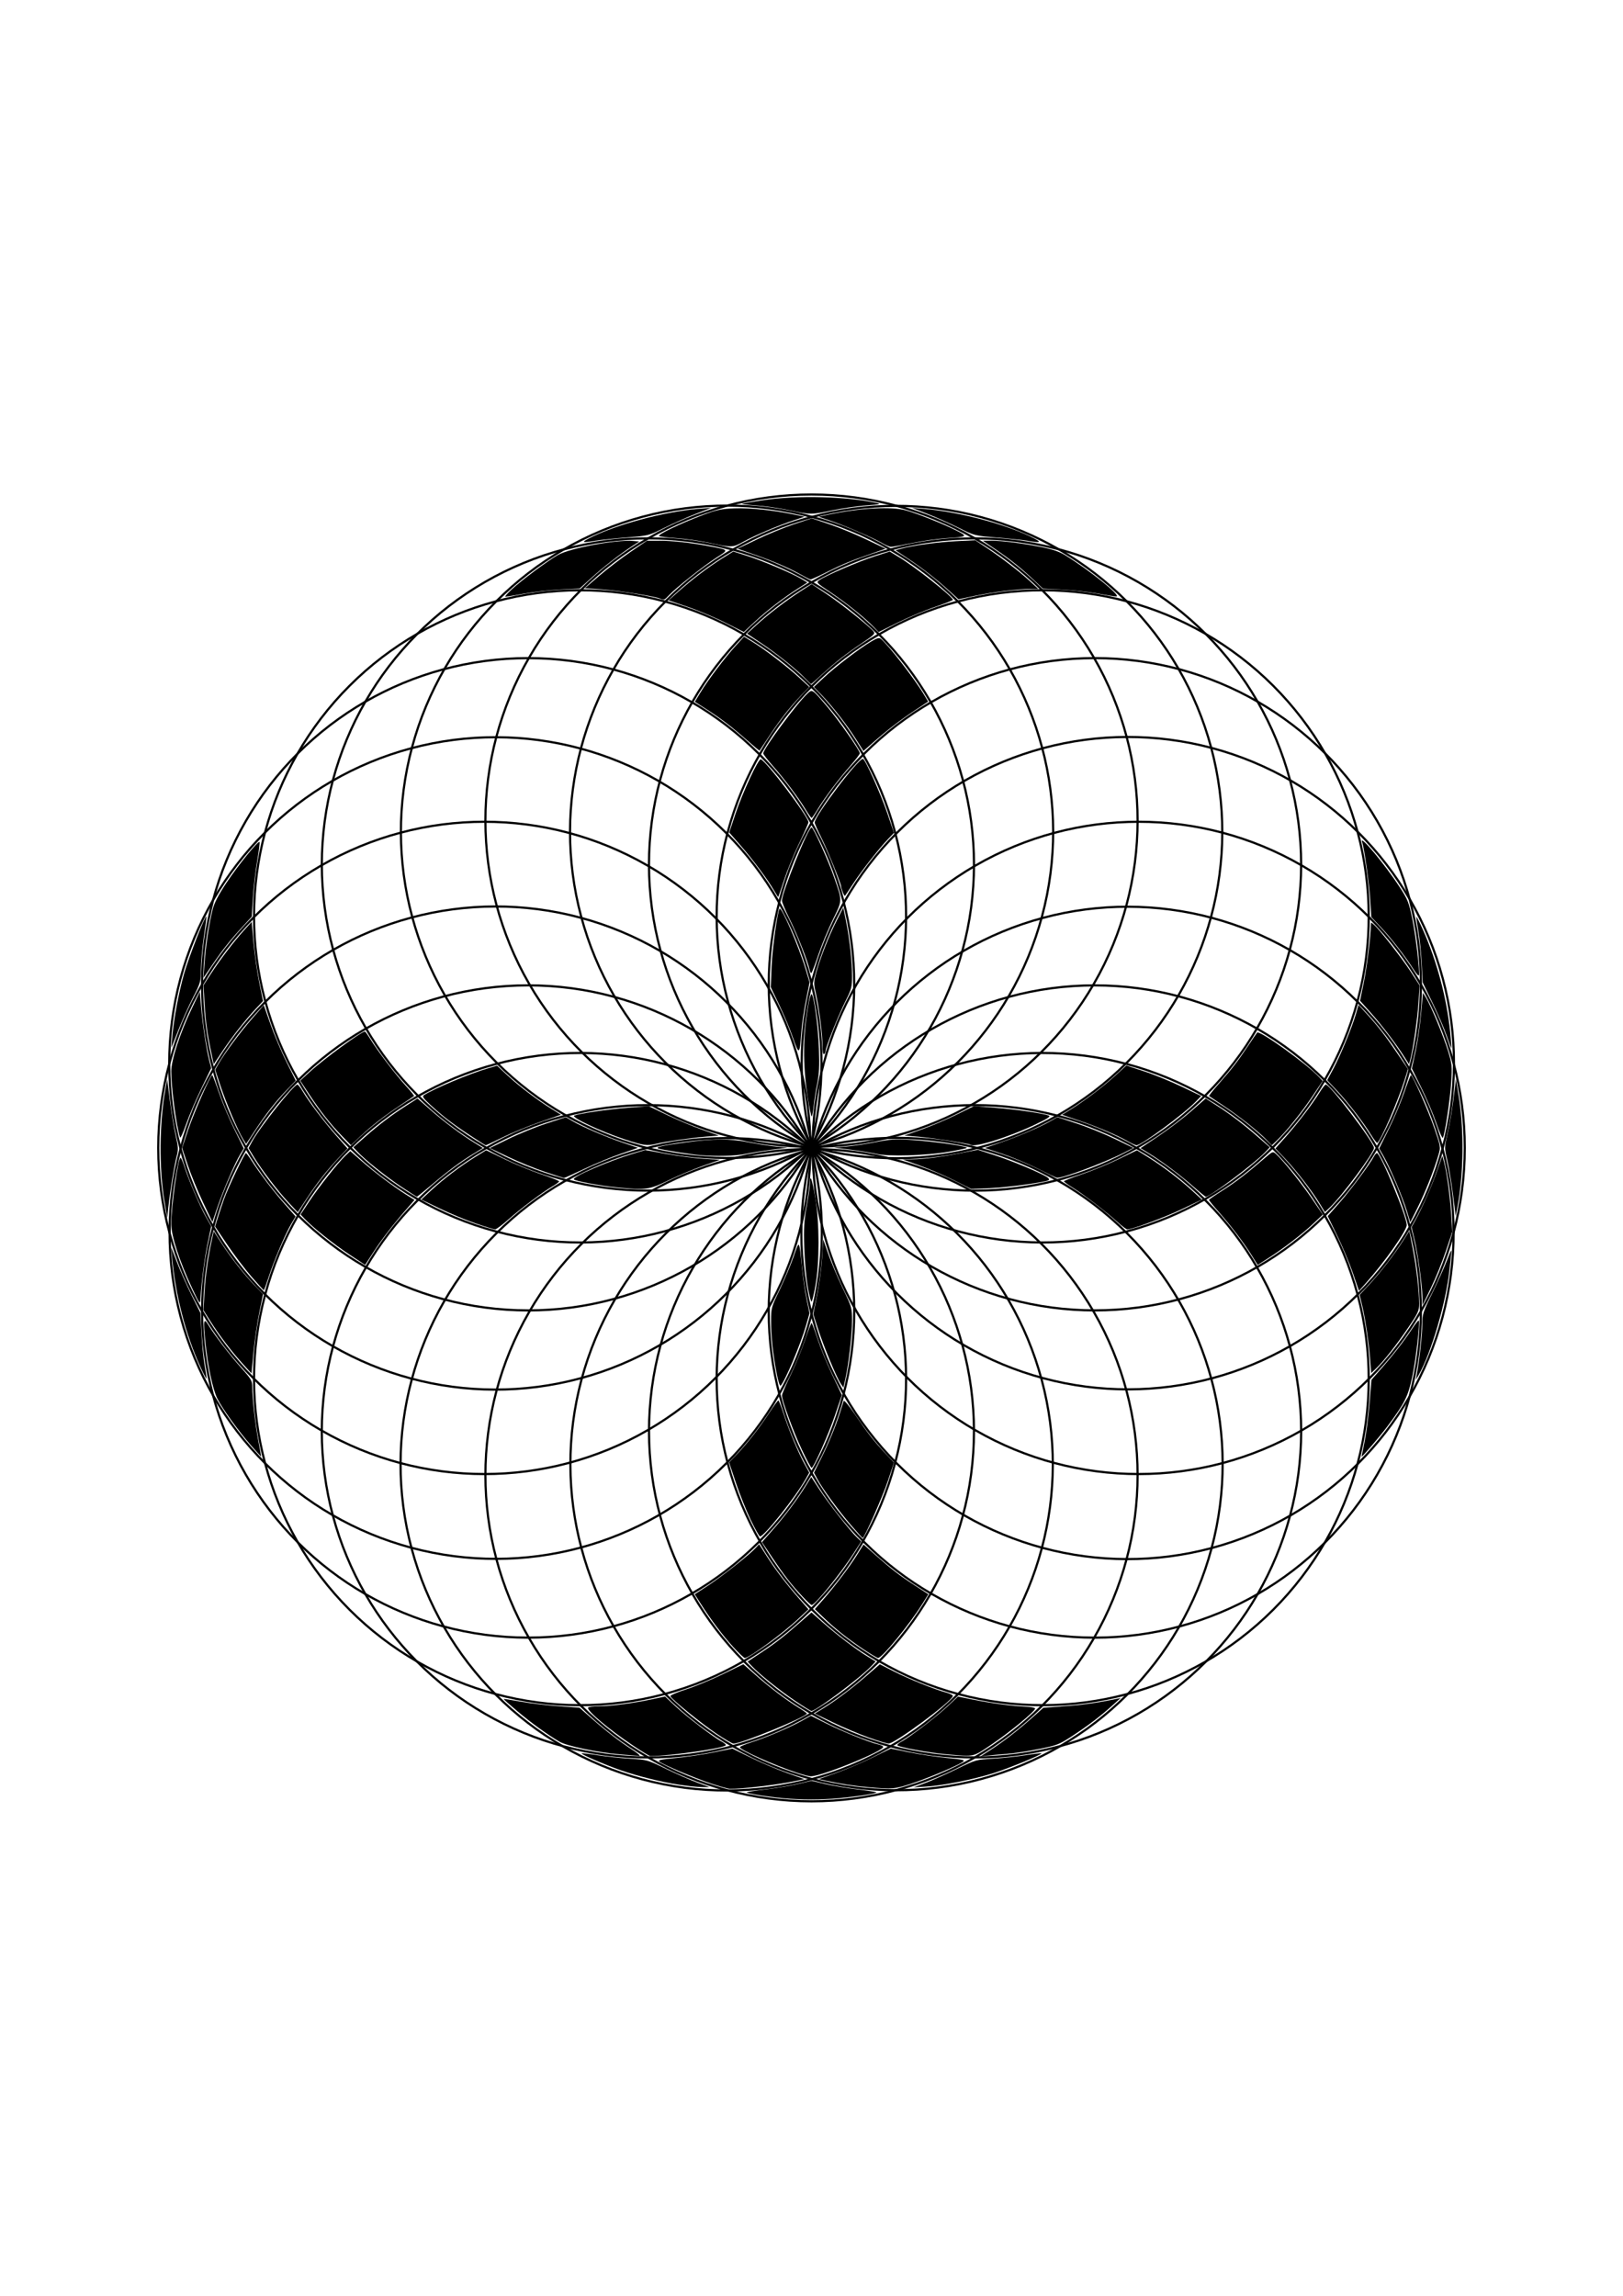 <?xml version="1.0" encoding="UTF-8" standalone="no"?>
<!-- Created with Inkscape (http://www.inkscape.org/) -->

<svg
   xmlns:dc="http://purl.org/dc/elements/1.1/"
   xmlns:cc="http://creativecommons.org/ns#"
   xmlns:rdf="http://www.w3.org/1999/02/22-rdf-syntax-ns#"
   xmlns:svg="http://www.w3.org/2000/svg"
   xmlns="http://www.w3.org/2000/svg"
   xmlns:sodipodi="http://sodipodi.sourceforge.net/DTD/sodipodi-0.dtd"
   xmlns:inkscape="http://www.inkscape.org/namespaces/inkscape"
   width="210mm"
   height="297mm"
   viewBox="0 0 744.094 1052.362"
   id="svg2"
   version="1.1"
   inkscape:version="0.91 r13725"
   sodipodi:docname="eye_.svg">
  <defs
     id="defs4" />
  <sodipodi:namedview
     id="base"
     pagecolor="#ffffff"
     bordercolor="#666666"
     borderopacity="1.0"
     inkscape:pageopacity="0.0"
     inkscape:pageshadow="2"
     inkscape:zoom="1.4"
     inkscape:cx="291.50672"
     inkscape:cy="540.94471"
     inkscape:document-units="px"
     inkscape:current-layer="layer1"
     showgrid="false"
     inkscape:snap-center="true"
     inkscape:window-width="1879"
     inkscape:window-height="1056"
     inkscape:window-x="41"
     inkscape:window-y="24"
     inkscape:window-maximized="1" />
  <g
     inkscape:label="Layer 1"
     inkscape:groupmode="layer"
     id="layer1">
    <circle
       r="149.5"
       cy="526.181"
       cx="522.047"
       id="circle4164"
       style="opacity:1;fill:none;stroke:#000000;stroke-width:1;stroke-miterlimit:4;stroke-dasharray:none;stroke-opacity:1"
       inkscape:transform-center-x="-149.99969" />
    <circle
       inkscape:transform-center-x="-144.88858"
       style="opacity:1;fill:none;stroke:#000000;stroke-width:1;stroke-miterlimit:4;stroke-dasharray:none;stroke-opacity:1"
       id="circle4176"
       cx="645.555"
       cy="411.959"
       r="149.5"
       transform="matrix(0.966,0.259,-0.259,0.966,0,0)"
       inkscape:transform-center-y="38.822773" />
    <circle
       inkscape:transform-center-x="-144.88858"
       style="opacity:1;fill:none;stroke:#000000;stroke-width:1;stroke-miterlimit:4;stroke-dasharray:none;stroke-opacity:1"
       id="circle4178"
       cx="373.184"
       cy="604.545"
       r="149.5"
       transform="matrix(0.966,-0.259,0.259,0.966,0,0)"
       inkscape:transform-center-y="-38.822795" />
    <circle
       inkscape:transform-center-y="74.999842"
       transform="matrix(0.866,0.5,-0.5,0.866,0,0)"
       r="149.5"
       cy="269.663"
       cx="735.293"
       id="circle4180"
       style="opacity:1;fill:none;stroke:#000000;stroke-width:1;stroke-miterlimit:4;stroke-dasharray:none;stroke-opacity:1"
       inkscape:transform-center-x="-129.90354" />
    <circle
       inkscape:transform-center-y="-74.999879"
       transform="matrix(0.866,-0.5,0.5,0.866,0,0)"
       r="149.5"
       cy="641.71"
       cx="209.112"
       id="circle4182"
       style="opacity:1;fill:none;stroke:#000000;stroke-width:1;stroke-miterlimit:4;stroke-dasharray:none;stroke-opacity:1"
       inkscape:transform-center-x="-129.90352" />
    <circle
       inkscape:transform-center-x="-106.06582"
       style="opacity:1;fill:none;stroke:#000000;stroke-width:1;stroke-miterlimit:4;stroke-dasharray:none;stroke-opacity:1"
       id="circle4184"
       cx="785.143"
       cy="108.989"
       r="149.5"
       transform="matrix(0.707,0.707,-0.707,0.707,0,0)"
       inkscape:transform-center-y="106.06581" />
    <circle
       inkscape:transform-center-x="-106.06577"
       style="opacity:1;fill:none;stroke:#000000;stroke-width:1;stroke-miterlimit:4;stroke-dasharray:none;stroke-opacity:1"
       id="circle4186"
       cx="41.011"
       cy="635.143"
       r="149.5"
       transform="matrix(0.707,-0.707,0.707,0.707,0,0)"
       inkscape:transform-center-y="-106.06582" />
    <circle
       inkscape:transform-center-y="129.90356"
       transform="matrix(0.5,0.866,-0.866,0.5,0,0)"
       r="149.5"
       cy="-59.112"
       cx="791.71"
       id="circle4188"
       style="opacity:1;fill:none;stroke:#000000;stroke-width:1;stroke-miterlimit:4;stroke-dasharray:none;stroke-opacity:1"
       inkscape:transform-center-x="-74.999865" />
    <circle
       inkscape:transform-center-y="-129.90357"
       transform="matrix(0.5,-0.866,0.866,0.5,0,0)"
       r="149.5"
       cy="585.293"
       cx="-119.663"
       id="circle4190"
       style="opacity:1;fill:none;stroke:#000000;stroke-width:1;stroke-miterlimit:4;stroke-dasharray:none;stroke-opacity:1"
       inkscape:transform-center-x="-74.999786" />
    <circle
       inkscape:transform-center-x="-38.822794"
       style="opacity:1;fill:none;stroke:#000000;stroke-width:1;stroke-miterlimit:4;stroke-dasharray:none;stroke-opacity:1"
       id="circle4192"
       cx="754.545"
       cy="-223.184"
       r="149.5"
       transform="matrix(0.259,0.966,-0.966,0.259,0,0)"
       inkscape:transform-center-y="144.88862" />
    <circle
       inkscape:transform-center-x="-38.822716"
       style="opacity:1;fill:none;stroke:#000000;stroke-width:1;stroke-miterlimit:4;stroke-dasharray:none;stroke-opacity:1"
       id="circle4194"
       cx="-261.959"
       cy="495.556"
       r="149.5"
       transform="matrix(0.259,-0.966,0.966,0.259,0,0)"
       inkscape:transform-center-y="-144.8886" />
    <circle
       inkscape:transform-center-y="149.99975"
       transform="matrix(0,1,-1,0,0,0)"
       r="149.5"
       cy="-372.047"
       cx="676.181"
       id="circle4196"
       style="opacity:1;fill:none;stroke:#000000;stroke-width:1;stroke-miterlimit:4;stroke-dasharray:none;stroke-opacity:1" />
    <circle
       inkscape:transform-center-y="-149.99969"
       transform="matrix(0,-1,1,0,0,0)"
       r="149.5"
       cy="372.047"
       cx="-376.181"
       id="circle4198"
       style="opacity:1;fill:none;stroke:#000000;stroke-width:1;stroke-miterlimit:4;stroke-dasharray:none;stroke-opacity:1"
       inkscape:transform-center-x="6.5484835e-05" />
    <circle
       style="opacity:1;fill:none;stroke:#000000;stroke-width:1;stroke-miterlimit:4;stroke-dasharray:none;stroke-opacity:1"
       id="circle4200"
       cx="561.959"
       cy="-495.556"
       r="149.5"
       transform="matrix(-0.259,0.966,-0.966,-0.259,0,0)"
       inkscape:transform-center-y="144.88863"
       inkscape:transform-center-x="38.822793" />
    <circle
       inkscape:transform-center-x="38.822829"
       style="opacity:1;fill:none;stroke:#000000;stroke-width:1;stroke-miterlimit:4;stroke-dasharray:none;stroke-opacity:1"
       id="circle4202"
       cx="-454.545"
       cy="223.184"
       r="149.5"
       transform="matrix(-0.259,-0.966,0.966,-0.259,0,0)"
       inkscape:transform-center-y="-144.88855" />
    <circle
       inkscape:transform-center-x="74.999878"
       inkscape:transform-center-y="129.90359"
       transform="matrix(-0.5,0.866,-0.866,-0.5,0,0)"
       r="149.5"
       cy="-585.293"
       cx="419.662"
       id="circle4204"
       style="opacity:1;fill:none;stroke:#000000;stroke-width:1;stroke-miterlimit:4;stroke-dasharray:none;stroke-opacity:1" />
    <circle
       inkscape:transform-center-y="-129.9035"
       transform="matrix(-0.5,-0.866,0.866,-0.5,0,0)"
       r="149.5"
       cy="59.112"
       cx="-491.71"
       id="circle4206"
       style="opacity:1;fill:none;stroke:#000000;stroke-width:1;stroke-miterlimit:4;stroke-dasharray:none;stroke-opacity:1"
       inkscape:transform-center-x="74.999885" />
    <circle
       style="opacity:1;fill:none;stroke:#000000;stroke-width:1;stroke-miterlimit:4;stroke-dasharray:none;stroke-opacity:1"
       id="circle4208"
       cx="258.989"
       cy="-635.143"
       r="149.5"
       transform="matrix(-0.707,0.707,-0.707,-0.707,0,0)"
       inkscape:transform-center-y="106.06585"
       inkscape:transform-center-x="106.06581" />
    <circle
       inkscape:transform-center-x="106.06582"
       style="opacity:1;fill:none;stroke:#000000;stroke-width:1;stroke-miterlimit:4;stroke-dasharray:none;stroke-opacity:1"
       id="circle4210"
       cx="-485.144"
       cy="-108.989"
       r="149.5"
       transform="matrix(-0.707,-0.707,0.707,-0.707,0,0)"
       inkscape:transform-center-y="-106.06575" />
    <circle
       inkscape:transform-center-x="129.90357"
       inkscape:transform-center-y="74.99989"
       transform="matrix(-0.866,0.5,-0.5,-0.866,0,0)"
       r="149.5"
       cy="-641.71"
       cx="90.888"
       id="circle4212"
       style="opacity:1;fill:none;stroke:#000000;stroke-width:1;stroke-miterlimit:4;stroke-dasharray:none;stroke-opacity:1" />
    <circle
       inkscape:transform-center-y="-74.999789"
       transform="matrix(-0.866,-0.5,0.5,-0.866,0,0)"
       r="149.5"
       cy="-269.663"
       cx="-435.293"
       id="circle4214"
       style="opacity:1;fill:none;stroke:#000000;stroke-width:1;stroke-miterlimit:4;stroke-dasharray:none;stroke-opacity:1"
       inkscape:transform-center-x="129.90355" />
    <circle
       style="opacity:1;fill:none;stroke:#000000;stroke-width:1;stroke-miterlimit:4;stroke-dasharray:none;stroke-opacity:1"
       id="circle4216"
       cx="-73.185"
       cy="-604.545"
       r="149.5"
       transform="matrix(-0.966,0.259,-0.259,-0.966,0,0)"
       inkscape:transform-center-y="38.822834"
       inkscape:transform-center-x="144.88861" />
    <circle
       inkscape:transform-center-x="144.88857"
       style="opacity:1;fill:none;stroke:#000000;stroke-width:1;stroke-miterlimit:4;stroke-dasharray:none;stroke-opacity:1"
       id="circle4218"
       cx="-345.556"
       cy="-411.959"
       r="149.5"
       transform="matrix(-0.966,-0.259,0.259,-0.966,0,0)"
       inkscape:transform-center-y="-38.822722" />
    <circle
       inkscape:transform-center-x="149.99974"
       inkscape:transform-center-y="6.0700839e-05"
       transform="scale(-1,-1)"
       r="149.5"
       cy="-526.181"
       cx="-222.048"
       id="circle4220"
       style="opacity:1;fill:none;stroke:#000000;stroke-width:1;stroke-miterlimit:4;stroke-dasharray:none;stroke-opacity:1" />
    <path
       style="opacity:1;fill:#000000;fill-opacity:1;stroke:none;stroke-width:5;stroke-miterlimit:4;stroke-dasharray:none;stroke-opacity:1"
       d="M 365.292,812.556 C 354.896,809.116 339.221,802.088 339.221,800.866 c 0,-0.293 2.33,-1.28 5.179,-2.193 6.814,-2.184 17.677,-6.802 23.06,-9.803 l 4.31,-2.403 7.055,3.538 c 7.435,3.729 19.873,8.745 23.789,9.594 1.277,0.277 2.321,0.795 2.321,1.151 0,2.025 -28.57,13.605 -33.291,13.493 -0.743,-0.018 -3.602,-0.776 -6.352,-1.686 z"
       id="path6003"
       inkscape:connector-curvature="0" />
    <path
       style="opacity:1;fill:#000000;fill-opacity:1;stroke:none;stroke-width:5;stroke-miterlimit:4;stroke-dasharray:none;stroke-opacity:1"
       d="m 328.507,794.689 c -6.914,-4.642 -20.777,-15.906 -21.169,-17.201 -0.119,-0.393 3.131,-1.789 7.221,-3.104 4.091,-1.314 11.667,-4.449 16.837,-6.965 l 9.4,-4.575 5.756,5.081 c 6.431,5.676 14.004,11.415 19.638,14.882 2.06,1.267 3.745,2.455 3.745,2.641 0,1.472 -30.201,13.864 -33.662,13.812 -0.54,-0.008 -4.035,-2.065 -7.767,-4.571 z"
       id="path6005"
       inkscape:connector-curvature="0" />
    <path
       style="opacity:1;fill:#000000;fill-opacity:1;stroke:none;stroke-width:5;stroke-miterlimit:4;stroke-dasharray:none;stroke-opacity:1"
       d="m 398.15,796.395 c -4.321,-1.543 -11.62,-4.633 -16.22,-6.865 l -8.363,-4.06 4.077,-2.516 c 5.617,-3.467 12.984,-9.026 19.908,-15.024 l 5.831,-5.051 6.251,3.189 c 6.861,3.501 18.809,8.336 24.092,9.749 1.854,0.496 3.261,1.236 3.125,1.644 -0.932,2.797 -26.729,21.852 -29.482,21.777 -0.748,-0.02 -4.896,-1.299 -9.218,-2.843 z"
       id="path6007"
       inkscape:connector-curvature="0" />
    <path
       style="opacity:1;fill:#000000;fill-opacity:1;stroke:none;stroke-width:5;stroke-miterlimit:4;stroke-dasharray:none;stroke-opacity:1"
       d="m 364.417,779.543 c -7.151,-4.847 -16.146,-12.066 -19.679,-15.793 l -1.983,-2.092 6.269,-4.153 c 6.598,-4.371 10.332,-7.28 18.211,-14.189 l 4.799,-4.208 5.201,4.613 c 6.221,5.518 15.196,12.352 20.427,15.554 l 3.797,2.325 -2.011,2.122 c -5.17,5.454 -25.332,20.555 -27.444,20.555 -0.332,0 -3.746,-2.129 -7.586,-4.732 z"
       id="path6009"
       inkscape:connector-curvature="0" />
    <path
       style="opacity:1;fill:#000000;fill-opacity:1;stroke:none;stroke-width:5;stroke-miterlimit:4;stroke-dasharray:none;stroke-opacity:1"
       d="m 368.059,731.953 c -5.281,-5.639 -8.475,-9.744 -13.838,-17.78 l -4.863,-7.287 4.92,-5.584 c 5.524,-6.269 11.262,-13.914 15.09,-20.105 l 2.565,-4.148 3.872,5.934 c 4.068,6.235 14.13,19.038 17.213,21.902 l 1.811,1.682 -3.264,5.104 c -5.973,9.339 -17.861,24.032 -19.444,24.032 -0.303,0 -2.131,-1.688 -4.062,-3.75 z"
       id="path6011"
       inkscape:connector-curvature="0" />
    <path
       style="opacity:1;fill:#000000;fill-opacity:1;stroke:none;stroke-width:5;stroke-miterlimit:4;stroke-dasharray:none;stroke-opacity:1"
       d="m 336.095,754.872 c -4.742,-5.195 -10.333,-12.658 -15.001,-20.02 l -2.578,-4.065 5.888,-3.842 c 6.237,-4.069 19.005,-14.115 21.9,-17.23 l 1.726,-1.857 3.536,5.529 c 4.069,6.364 8.969,12.785 14.919,19.554 l 4.166,4.739 -4.599,4.303 c -7.293,6.822 -22.569,18.005 -24.595,18.005 -0.38,0 -2.792,-2.303 -5.361,-5.117 z"
       id="path6013"
       inkscape:connector-curvature="0" />
    <path
       style="opacity:1;fill:#000000;fill-opacity:1;stroke:none;stroke-width:5;stroke-miterlimit:4;stroke-dasharray:none;stroke-opacity:1"
       d="m 395.292,755.611 c -7.153,-4.851 -12.442,-9.093 -18.002,-14.435 l -3.716,-3.571 3.716,-4.229 c 5.403,-6.149 12.249,-15.181 15.652,-20.65 l 2.964,-4.763 5.407,4.792 c 7.567,6.706 10.915,9.292 18.068,13.954 l 6.232,4.061 -2.66,4.285 c -5.792,9.33 -18.562,24.945 -20.384,24.925 -0.466,-0.005 -3.74,-1.971 -7.276,-4.369 z"
       id="path6015"
       inkscape:connector-curvature="0" />
    <path
       style="opacity:1;fill:#000000;fill-opacity:1;stroke:none;stroke-width:5;stroke-miterlimit:4;stroke-dasharray:none;stroke-opacity:1"
       d="m 367.602,664.453 c -3.754,-7.891 -9.096,-22.479 -9.096,-24.837 0,-0.586 1.747,-4.68 3.883,-9.096 2.136,-4.417 5.109,-11.646 6.607,-16.065 1.498,-4.419 2.885,-8.031 3.081,-8.026 0.196,0.005 1.429,3.299 2.738,7.32 1.31,4.021 4.351,11.45 6.759,16.508 l 4.378,9.197 -3.051,9.017 c -3.018,8.919 -9.879,24.375 -10.821,24.375 -0.268,0 -2.284,-3.777 -4.479,-8.393 z"
       id="path6017"
       inkscape:connector-curvature="0" />
    <path
       style="opacity:1;fill:#000000;fill-opacity:1;stroke:none;stroke-width:5;stroke-miterlimit:4;stroke-dasharray:none;stroke-opacity:1"
       d="m 344.166,696.659 c -2.005,-4.189 -5.054,-11.822 -6.775,-16.962 l -3.129,-9.346 3.446,-3.574 c 4.71,-4.884 10.61,-12.442 15.058,-19.288 2.042,-3.143 3.895,-5.649 4.117,-5.569 0.222,0.08 1.271,2.812 2.331,6.071 2.469,7.595 6.648,17.641 9.533,22.917 l 2.261,4.133 -1.701,3.009 c -4.645,8.217 -18.964,26.224 -20.852,26.224 -0.353,0 -2.282,-3.427 -4.287,-7.616 z"
       id="path6019"
       inkscape:connector-curvature="0" />
    <path
       style="opacity:1;fill:#000000;fill-opacity:1;stroke:none;stroke-width:5;stroke-miterlimit:4;stroke-dasharray:none;stroke-opacity:1"
       d="m 390.292,699.224 c -5.655,-6.522 -13.1,-16.689 -15.493,-21.158 l -1.603,-2.994 3.314,-6.649 c 3.549,-7.121 6.762,-14.946 8.74,-21.291 0.674,-2.161 1.369,-4.38 1.546,-4.931 0.186,-0.581 2.443,2.125 5.362,6.429 5.745,8.469 8.667,12.195 13.975,17.819 l 3.737,3.959 -2.852,8.541 c -2.364,7.08 -10.743,26.041 -11.508,26.041 -0.121,0 -2.47,-2.594 -5.219,-5.765 z"
       id="path6021"
       inkscape:connector-curvature="0" />
    <path
       style="opacity:1;fill:#000000;fill-opacity:1;stroke:none;stroke-width:5;stroke-miterlimit:4;stroke-dasharray:none;stroke-opacity:1"
       d="m 370.328,589.839 c -0.696,-4.043 -1.419,-12.171 -1.609,-18.064 -0.284,-8.857 -0.085,-12.129 1.15,-18.875 0.822,-4.488 1.494,-9.283 1.494,-10.655 0,-4.541 1.014,-1.58 2.481,7.249 1.87,11.251 1.902,29.004 0.071,39.424 -0.69,3.929 -1.496,7.397 -1.789,7.707 -0.294,0.31 -1.103,-2.743 -1.799,-6.786 z"
       id="path6023"
       inkscape:connector-curvature="0" />
    <path
       style="opacity:1;fill:#000000;fill-opacity:1;stroke:none;stroke-width:5;stroke-miterlimit:4;stroke-dasharray:none;stroke-opacity:1"
       d="m 370.319,502.96 c -2.354,-15.321 -2.235,-28.002 0.401,-42.793 0.438,-2.455 1.034,-4.464 1.324,-4.464 1.029,0 3.047,14.784 3.414,25 0.283,7.881 0.099,11.671 -0.766,15.854 -0.626,3.023 -1.355,7.612 -1.62,10.199 -0.265,2.586 -0.68,4.825 -0.923,4.975 -0.243,0.15 -1.066,-3.797 -1.831,-8.77 z"
       id="path6025"
       inkscape:connector-curvature="0" />
    <path
       style="opacity:1;fill:#000000;fill-opacity:1;stroke:none;stroke-width:5;stroke-miterlimit:4;stroke-dasharray:none;stroke-opacity:1"
       d="m 371.13,444.355 c -0.756,-3.781 -5.547,-15.924 -9.141,-23.171 -1.915,-3.861 -3.482,-7.602 -3.482,-8.313 0,-3.752 12.054,-33.595 13.57,-33.595 0.793,0 7.652,15.179 10.288,22.766 3.901,11.23 3.923,10.413 -0.543,19.543 -2.165,4.426 -5.131,11.584 -6.591,15.905 -1.46,4.321 -2.883,8.118 -3.162,8.438 -0.279,0.319 -0.702,-0.388 -0.938,-1.572 z"
       id="path6027"
       inkscape:connector-curvature="0" />
    <path
       style="opacity:1;fill:#000000;fill-opacity:1;stroke:none;stroke-width:5;stroke-miterlimit:4;stroke-dasharray:none;stroke-opacity:1"
       d="m 356.134,629.848 c -1.707,-8.766 -2.627,-17.252 -2.627,-24.217 0,-6.035 0.094,-6.376 3.978,-14.454 2.188,-4.55 5.059,-11.377 6.38,-15.172 2.729,-7.837 2.483,-8.202 3.878,5.769 0.431,4.321 1.371,10.643 2.089,14.048 l 1.304,6.191 -1.633,5.657 c -2.513,8.704 -9.612,25.505 -11.629,27.522 -0.322,0.322 -1.105,-2.083 -1.74,-5.345 z"
       id="path6029"
       inkscape:connector-curvature="0" />
    <path
       style="opacity:1;fill:#000000;fill-opacity:1;stroke:none;stroke-width:5;stroke-miterlimit:4;stroke-dasharray:none;stroke-opacity:1"
       d="m 385.38,634.127 c -1.929,-2.906 -7.831,-17.162 -10.312,-24.908 l -2.191,-6.838 1.75,-8.641 c 0.963,-4.752 1.988,-12.442 2.279,-17.088 l 0.529,-8.448 2.368,6.786 c 1.302,3.732 4.276,10.761 6.607,15.62 4.125,8.596 4.239,8.994 4.239,14.756 0,6.28 -1.612,20.218 -3.096,26.767 l -0.89,3.929 -1.283,-1.934 z"
       id="path6031"
       inkscape:connector-curvature="0" />
    <path
       style="opacity:1;fill:#000000;fill-opacity:1;stroke:none;stroke-width:5;stroke-miterlimit:4;stroke-dasharray:none;stroke-opacity:1"
       d="m 363.624,475.863 c -1.304,-3.812 -4.146,-10.63 -6.316,-15.152 l -3.945,-8.222 0.401,-9.643 c 0.337,-8.118 2.742,-25.379 3.664,-26.301 0.906,-0.906 8.818,17.443 11.803,27.373 l 1.933,6.429 -1.674,8.214 c -0.921,4.518 -1.887,11.268 -2.147,15 -0.696,9.991 -1.019,10.192 -3.718,2.303 z"
       id="path6033"
       inkscape:connector-curvature="0" />
    <path
       style="opacity:1;fill:#000000;fill-opacity:1;stroke:none;stroke-width:5;stroke-miterlimit:4;stroke-dasharray:none;stroke-opacity:1"
       d="m 377.078,478.984 c 0,-5.194 -1.643,-17.828 -3.155,-24.269 -0.888,-3.783 -0.856,-4.673 0.324,-8.929 1.9,-6.85 5.804,-16.79 9.312,-23.707 l 3.053,-6.02 1.249,6.099 c 1.621,7.917 2.789,18.524 2.789,25.317 0,4.902 -0.271,5.941 -2.936,11.241 -3.293,6.55 -9.207,21.297 -9.207,22.96 0,0.596 -0.321,1.283 -0.714,1.525 -0.448,0.277 -0.714,-1.294 -0.714,-4.219 z"
       id="path6035"
       inkscape:connector-curvature="0" />
    <path
       style="opacity:1;fill:#000000;fill-opacity:1;stroke:none;stroke-width:5;stroke-miterlimit:4;stroke-dasharray:none;stroke-opacity:1"
       d="m 355.015,408.397 c -2.958,-5.139 -9.742,-14.293 -15.297,-20.64 l -5.392,-6.161 2.838,-8.482 c 3.304,-9.875 10.529,-25.417 11.646,-25.055 2.497,0.809 21.84,26.379 21.84,28.87 0,0.412 -1.916,4.725 -4.257,9.584 -2.342,4.859 -5.431,12.37 -6.864,16.691 -1.434,4.321 -2.657,7.916 -2.719,7.988 -0.061,0.072 -0.869,-1.185 -1.795,-2.794 z"
       id="path6037"
       inkscape:connector-curvature="0" />
    <path
       style="opacity:1;fill:#000000;fill-opacity:1;stroke:none;stroke-width:5;stroke-miterlimit:4;stroke-dasharray:none;stroke-opacity:1"
       d="m 386.384,408.97 c -0.404,-1.062 -0.734,-2.217 -0.734,-2.567 0,-1.339 -6.38,-17.064 -9.194,-22.661 -1.622,-3.225 -2.949,-6.239 -2.949,-6.696 0,-2.986 19.842,-29.2 22.103,-29.2 0.98,0 8.152,15.984 11.216,25 l 3.035,8.929 -2.737,2.857 c -4.233,4.418 -12.077,14.432 -15.941,20.349 -1.921,2.942 -3.621,5.478 -3.778,5.635 -0.157,0.157 -0.616,-0.583 -1.02,-1.646 z"
       id="path6039"
       inkscape:connector-curvature="0" />
    <path
       style="opacity:1;fill:#000000;fill-opacity:1;stroke:none;stroke-width:5;stroke-miterlimit:4;stroke-dasharray:none;stroke-opacity:1"
       d="m 369.365,371.056 c -3.304,-5.46 -9.805,-14.107 -15.012,-19.968 -2.43,-2.735 -4.418,-5.316 -4.418,-5.735 0,-2.086 15.293,-22.786 20.268,-27.433 2.216,-2.07 2.106,-2.143 8.999,5.976 5.27,6.207 15.027,20.129 15.006,21.411 -0.007,0.415 -1.993,3.004 -4.414,5.754 -5.267,5.984 -11.762,14.639 -15.004,19.995 -1.296,2.141 -2.517,3.893 -2.713,3.893 -0.196,0 -1.417,-1.752 -2.713,-3.893 z"
       id="path6041"
       inkscape:connector-curvature="0" />
    <path
       style="opacity:1;fill:#000000;fill-opacity:1;stroke:none;stroke-width:5;stroke-miterlimit:4;stroke-dasharray:none;stroke-opacity:1"
       d="m 342.755,339.532 c -7.058,-6.237 -12.12,-10.114 -18.726,-14.347 l -5.46,-3.498 2.554,-4.242 c 3.326,-5.524 11.22,-15.979 16.114,-21.345 l 3.874,-4.246 3.877,2.376 c 5.537,3.394 15.954,11.367 21.377,16.36 l 4.643,4.276 -3.656,3.812 c -5.177,5.397 -9.864,11.375 -14.748,18.812 -2.322,3.536 -4.291,6.499 -4.375,6.586 -0.084,0.086 -2.547,-1.958 -5.472,-4.543 z"
       id="path6043"
       inkscape:connector-curvature="0" />
    <path
       style="opacity:1;fill:#000000;fill-opacity:1;stroke:none;stroke-width:5;stroke-miterlimit:4;stroke-dasharray:none;stroke-opacity:1"
       d="m 368.83,310.636 c -3.909,-4.047 -13.086,-11.354 -20.29,-16.154 l -6.038,-4.023 4.252,-3.889 c 5.378,-4.919 13.52,-11.158 20.199,-15.479 l 5.184,-3.354 6.935,4.63 c 6.456,4.31 19.394,14.633 21.458,17.12 0.777,0.936 0.106,1.63 -4.665,4.829 -7.617,5.107 -12.733,9.094 -18.723,14.591 -2.788,2.559 -5.164,4.652 -5.279,4.652 -0.115,0 -1.48,-1.316 -3.033,-2.924 z"
       id="path6045"
       inkscape:connector-curvature="0" />
    <path
       style="opacity:1;fill:#000000;fill-opacity:1;stroke:none;stroke-width:5;stroke-miterlimit:4;stroke-dasharray:none;stroke-opacity:1"
       d="m 392.421,338.785 c -4.181,-6.6 -10.673,-14.959 -15.614,-20.105 l -3.658,-3.809 4.643,-4.335 c 5.27,-4.92 16.528,-13.502 21.648,-16.501 2.726,-1.597 3.644,-1.837 4.454,-1.164 3.489,2.895 15.59,18.573 19.765,25.605 l 1.858,3.13 -6.184,4.088 c -6.647,4.393 -12.462,8.873 -19.221,14.806 l -4.244,3.726 -3.447,-5.441 z"
       id="path6047"
       inkscape:connector-curvature="0" />
    <path
       style="opacity:1;fill:#000000;fill-opacity:1;stroke:none;stroke-width:5;stroke-miterlimit:4;stroke-dasharray:none;stroke-opacity:1"
       d="m 332.435,285.378 c -4.714,-2.375 -12.472,-5.636 -17.24,-7.246 l -8.669,-2.929 4.383,-3.913 c 6.205,-5.54 13.962,-11.429 20.048,-15.222 l 5.224,-3.256 5.984,1.889 c 6.994,2.208 20.792,8.025 25.031,10.553 l 2.951,1.76 -4.213,2.675 c -6.635,4.213 -14.475,10.247 -19.921,15.332 l -5.007,4.675 -8.571,-4.318 z"
       id="path6049"
       inkscape:connector-curvature="0" />
    <path
       style="opacity:1;fill:#000000;fill-opacity:1;stroke:none;stroke-width:5;stroke-miterlimit:4;stroke-dasharray:none;stroke-opacity:1"
       d="m 366.721,263.138 c -5.333,-2.985 -12.956,-6.227 -21.786,-9.265 l -6.786,-2.335 8.929,-4.288 c 4.911,-2.358 12.571,-5.493 17.023,-6.966 l 8.095,-2.679 7.977,2.683 c 4.387,1.476 11.994,4.607 16.905,6.957 l 8.929,4.274 -6.786,2.352 c -9.341,3.237 -13.186,4.836 -20.67,8.595 -3.544,1.78 -6.692,3.199 -6.994,3.153 -0.302,-0.046 -2.479,-1.163 -4.836,-2.482 z"
       id="path6051"
       inkscape:connector-curvature="0" />
    <path
       style="opacity:1;fill:#000000;fill-opacity:1;stroke:none;stroke-width:5;stroke-miterlimit:4;stroke-dasharray:none;stroke-opacity:1"
       d="m 400.48,287.288 c -3.902,-4.069 -12.677,-11.109 -19.72,-15.82 -6.645,-4.445 -6.668,-4.47 -5.032,-5.615 2.87,-2.01 18.024,-8.504 25.232,-10.813 l 6.95,-2.226 4.271,2.594 c 7.349,4.464 23.868,17.508 24.72,19.52 0.099,0.233 -3.543,1.681 -8.094,3.217 -4.55,1.536 -12.261,4.769 -17.134,7.184 l -8.861,4.39 -2.331,-2.431 z"
       id="path6053"
       inkscape:connector-curvature="0" />
    <path
       style="opacity:1;fill:#000000;fill-opacity:1;stroke:none;stroke-width:5;stroke-miterlimit:4;stroke-dasharray:none;stroke-opacity:1"
       d="m 401.721,528.905 c -2.357,-0.552 -7.661,-1.415 -11.786,-1.916 l -7.5,-0.912 5.714,-0.519 c 3.143,-0.285 9.199,-1.21 13.458,-2.054 6.423,-1.273 9.042,-1.451 15.357,-1.042 10.912,0.706 27.019,3.002 26.276,3.745 -0.189,0.189 -3.823,0.951 -8.075,1.693 -10.394,1.814 -27.765,2.335 -33.445,1.004 z"
       id="path6055"
       inkscape:connector-curvature="0" />
    <path
       style="opacity:1;fill:#000000;fill-opacity:1;stroke:none;stroke-width:5;stroke-miterlimit:4;stroke-dasharray:none;stroke-opacity:1"
       d="m 444.876,524.698 c -0.538,-0.526 -18.026,-3.189 -24.199,-3.685 l -6.045,-0.486 7.72,-2.717 c 4.246,-1.494 11.426,-4.532 15.955,-6.752 l 8.234,-4.035 9.796,0.77 c 9.401,0.739 21.739,2.531 24.532,3.565 1.003,0.371 -0.571,1.395 -6.409,4.167 -12.37,5.874 -28.001,10.72 -29.584,9.172 z"
       id="path6057"
       inkscape:connector-curvature="0" />
    <path
       style="opacity:1;fill:#000000;fill-opacity:1;stroke:none;stroke-width:5;stroke-miterlimit:4;stroke-dasharray:none;stroke-opacity:1"
       d="m 437.435,541.045 c -4.321,-2.171 -11.393,-5.209 -15.714,-6.751 l -7.857,-2.803 4.286,-0.059 c 5.573,-0.077 13.164,-1.053 22.557,-2.901 l 7.557,-1.487 8.051,2.603 c 7.65,2.473 21.052,8.101 23.853,10.016 0.716,0.49 0.998,1.079 0.627,1.308 -1.549,0.957 -18.957,3.324 -26.916,3.66 l -8.585,0.362 -7.857,-3.948 z"
       id="path6059"
       inkscape:connector-curvature="0" />
    <path
       style="opacity:1;fill:#000000;fill-opacity:1;stroke:none;stroke-width:5;stroke-miterlimit:4;stroke-dasharray:none;stroke-opacity:1"
       d="m 475.797,535.686 c -4.437,-2.23 -11.707,-5.274 -16.157,-6.762 l -8.09,-2.707 7.585,-2.631 c 8.182,-2.838 17.946,-7.05 22.677,-9.784 l 2.949,-1.704 8.864,2.897 c 4.875,1.593 12.709,4.764 17.408,7.046 l 8.544,4.149 -4.502,2.286 c -9.115,4.629 -28.401,11.813 -30.575,11.389 -0.351,-0.068 -4.267,-1.949 -8.704,-4.179 z"
       id="path6061"
       inkscape:connector-curvature="0" />
    <path
       style="opacity:1;fill:#000000;fill-opacity:1;stroke:none;stroke-width:5;stroke-miterlimit:4;stroke-dasharray:none;stroke-opacity:1"
       d="m 517.149,523.175 c -5.006,-2.862 -14.082,-6.721 -22.47,-9.554 l -7.756,-2.62 4.184,-2.589 c 6.098,-3.773 14.91,-10.48 20.443,-15.56 l 4.83,-4.434 8.027,2.618 c 4.415,1.44 12.133,4.583 17.151,6.984 l 9.124,4.366 -2.338,2.446 c -5.402,5.651 -25.083,20.174 -27.304,20.148 -0.412,-0.005 -2.163,-0.817 -3.892,-1.805 z"
       id="path6067"
       inkscape:connector-curvature="0" />
    <path
       style="opacity:1;fill:#000000;fill-opacity:1;stroke:none;stroke-width:5;stroke-miterlimit:4;stroke-dasharray:none;stroke-opacity:1"
       d="m 512.435,560.245 c -5.227,-4.758 -15.577,-12.721 -20.424,-15.713 -2.32,-1.432 -4.219,-2.801 -4.219,-3.041 0,-0.241 3.709,-1.69 8.243,-3.221 4.533,-1.531 12.061,-4.634 16.729,-6.897 l 8.486,-4.114 5.235,3.256 c 6.503,4.045 14.611,10.216 20.235,15.403 l 4.286,3.952 -8.929,4.28 c -7.96,3.816 -23.179,9.461 -25.278,9.376 -0.436,-0.018 -2.401,-1.495 -4.365,-3.283 z"
       id="path6069"
       inkscape:connector-curvature="0" />
    <path
       style="opacity:1;fill:#000000;fill-opacity:1;stroke:none;stroke-width:5;stroke-miterlimit:4;stroke-dasharray:none;stroke-opacity:1"
       d="m 547.408,544.143 c -5.844,-5.192 -14.372,-11.606 -20.284,-15.255 l -4.207,-2.596 8.331,-5.595 c 4.582,-3.077 11.296,-8.195 14.921,-11.372 l 6.59,-5.777 5.196,3.314 c 6.119,3.903 12.607,8.862 19.34,14.782 l 4.858,4.272 -2.358,2.463 c -4.843,5.058 -25.059,20.182 -26.976,20.182 -0.241,0 -2.675,-1.988 -5.41,-4.418 z"
       id="path6071"
       inkscape:connector-curvature="0" />
    <path
       style="opacity:1;fill:#000000;fill-opacity:1;stroke:none;stroke-width:5;stroke-miterlimit:4;stroke-dasharray:none;stroke-opacity:1"
       d="m 580.613,522.422 c -3.589,-3.746 -12.985,-11.174 -19.964,-15.783 -3.339,-2.205 -6.192,-4.109 -6.34,-4.229 -0.148,-0.121 1.791,-2.563 4.309,-5.427 6.242,-7.101 8.991,-10.65 13.435,-17.35 2.085,-3.143 4.03,-5.982 4.323,-6.309 1.073,-1.197 22.903,14.486 28.395,20.401 l 1.623,1.747 -4.686,7.008 c -4.846,7.248 -11.984,16.14 -16.209,20.19 l -2.424,2.324 -2.464,-2.571 z"
       id="path6073"
       inkscape:connector-curvature="0" />
    <path
       style="opacity:1;fill:#000000;fill-opacity:1;stroke:none;stroke-width:5;stroke-miterlimit:4;stroke-dasharray:none;stroke-opacity:1"
       d="m 605.021,551.639 c -3.602,-5.895 -10.573,-14.945 -15.709,-20.393 l -4.551,-4.829 4.605,-5.178 c 5.511,-6.197 12.377,-15.192 15.539,-20.357 1.263,-2.062 2.578,-3.75 2.923,-3.75 1.933,0 22.107,26.51 22.107,29.05 0,2.28 -14.847,22.23 -20.467,27.501 l -2.033,1.907 -2.414,-3.951 z"
       id="path6075"
       inkscape:connector-curvature="0" />
    <path
       style="opacity:1;fill:#000000;fill-opacity:1;stroke:none;stroke-width:5;stroke-miterlimit:4;stroke-dasharray:none;stroke-opacity:1"
       d="m 573.883,575.441 c -3.671,-5.892 -9.249,-13.25 -14.953,-19.724 -2.59,-2.939 -4.693,-5.511 -4.674,-5.714 0.019,-0.204 2.729,-2.074 6.021,-4.156 5.928,-3.749 11.424,-7.953 19.224,-14.705 3.991,-3.455 4.048,-3.477 5.52,-2.145 3.215,2.91 11.579,13.307 16.377,20.358 l 5.05,7.422 -4.248,4.014 c -5.084,4.804 -13.595,11.351 -20.534,15.794 l -5.055,3.237 -2.729,-4.38 z"
       id="path6077"
       inkscape:connector-curvature="0" />
    <path
       style="opacity:1;fill:#000000;fill-opacity:1;stroke:none;stroke-width:5;stroke-miterlimit:4;stroke-dasharray:none;stroke-opacity:1"
       d="m 628.593,520.192 c -3.615,-5.889 -10.594,-14.948 -15.634,-20.296 l -4.477,-4.75 2.831,-5.257 c 3.197,-5.937 8.533,-18.898 10.335,-25.105 l 1.201,-4.134 3.636,3.978 c 5.227,5.719 8.622,10.097 14.155,18.254 l 4.876,7.188 -1.621,5.139 c -3.076,9.755 -10.891,27.717 -12.472,28.667 -0.228,0.137 -1.502,-1.52 -2.829,-3.683 z"
       id="path6079"
       inkscape:connector-curvature="0" />
    <path
       style="opacity:1;fill:#000000;fill-opacity:1;stroke:none;stroke-width:5;stroke-miterlimit:4;stroke-dasharray:none;stroke-opacity:1"
       d="m 644.993,555.019 c -1.912,-6.294 -7.597,-19.701 -10.537,-24.849 l -2.129,-3.728 4.359,-8.799 c 2.398,-4.839 5.591,-12.398 7.097,-16.798 1.506,-4.399 2.885,-7.999 3.066,-7.999 0.781,0 8.193,16.795 10.819,24.516 2.868,8.43 2.871,8.451 1.787,12.143 -2.034,6.929 -6.123,17.256 -9.503,24.004 l -3.373,6.734 -1.587,-5.224 z"
       id="path6081"
       inkscape:connector-curvature="0" />
    <path
       style="opacity:1;fill:#000000;fill-opacity:1;stroke:none;stroke-width:5;stroke-miterlimit:4;stroke-dasharray:none;stroke-opacity:1"
       d="m 620.254,583.541 c -1.534,-4.483 -4.755,-12.187 -7.156,-17.12 l -4.366,-8.97 5.329,-6.052 c 5.066,-5.753 14.02,-17.781 15.807,-21.231 0.458,-0.884 1.09,-1.607 1.406,-1.607 1.632,0 13.662,29.04 13.662,32.98 0,2.589 -10.106,16.944 -18.742,26.621 l -3.15,3.53 -2.79,-8.15 z"
       id="path6087"
       inkscape:connector-curvature="0" />
    <path
       style="opacity:1;fill:#000000;fill-opacity:1;stroke:none;stroke-width:5;stroke-miterlimit:4;stroke-dasharray:none;stroke-opacity:1"
       d="m 321.007,529.501 c -4.726,-0.41 -17.592,-2.449 -19.192,-3.041 -1.572,-0.581 1.999,-1.373 12.763,-2.828 12.508,-1.692 19.894,-1.727 27.971,-0.135 4.259,0.839 10.154,1.768 13.101,2.064 l 5.357,0.538 -7.143,0.896 c -3.929,0.493 -9.393,1.368 -12.143,1.945 -4.554,0.956 -13.407,1.195 -20.715,0.561 z"
       id="path6089"
       inkscape:connector-curvature="0" />
    <path
       style="opacity:1;fill:#000000;fill-opacity:1;stroke:none;stroke-width:5;stroke-miterlimit:4;stroke-dasharray:none;stroke-opacity:1"
       d="m 286.356,522.239 c -10.916,-3.594 -24.905,-10.201 -23.051,-10.887 2.731,-1.01 15.117,-2.814 24.441,-3.559 l 9.596,-0.767 8.598,4.114 c 4.729,2.262 11.97,5.3 16.091,6.75 l 7.493,2.637 -6.045,0.503 c -6.899,0.574 -18.253,2.207 -22.473,3.231 -4.426,1.074 -5.841,0.879 -14.651,-2.022 z"
       id="path6091"
       inkscape:connector-curvature="0" />
    <path
       style="opacity:1;fill:#000000;fill-opacity:1;stroke:none;stroke-width:5;stroke-miterlimit:4;stroke-dasharray:none;stroke-opacity:1"
       d="m 282.792,544.274 c -7.553,-0.727 -19.232,-2.906 -19.709,-3.678 -0.719,-1.164 15.869,-8.347 27.117,-11.743 l 5.622,-1.697 9.683,1.788 c 5.326,0.984 13.037,1.994 17.136,2.244 l 7.453,0.456 -7.758,2.726 c -4.267,1.499 -11.399,4.502 -15.849,6.672 -8.886,4.334 -10.27,4.523 -23.695,3.231 z"
       id="path6093"
       inkscape:connector-curvature="0" />
    <path
       style="opacity:1;fill:#000000;fill-opacity:1;stroke:none;stroke-width:5;stroke-miterlimit:4;stroke-dasharray:none;stroke-opacity:1"
       d="m 249.935,537.188 c -4.518,-1.506 -12.071,-4.582 -16.786,-6.835 l -8.571,-4.097 8.544,-4.182 c 4.699,-2.3 12.533,-5.486 17.408,-7.079 l 8.864,-2.897 3.018,1.769 c 4.536,2.658 15.597,7.406 23.258,9.984 l 6.806,2.29 -7.878,2.713 c -4.333,1.492 -11.861,4.608 -16.73,6.925 -4.869,2.316 -9.047,4.197 -9.286,4.18 -0.238,-0.017 -4.13,-1.264 -8.648,-2.77 z"
       id="path6095"
       inkscape:connector-curvature="0" />
    <path
       style="opacity:1;fill:#000000;fill-opacity:1;stroke:none;stroke-width:5;stroke-miterlimit:4;stroke-dasharray:none;stroke-opacity:1"
       d="m 215.293,520.292 c -7.948,-5.277 -12.023,-8.419 -17.958,-13.843 -3.22,-2.943 -3.861,-3.865 -3.058,-4.4 4.36,-2.901 21.207,-9.967 29.46,-12.355 l 4.158,-1.203 4.734,4.428 c 5.303,4.961 13.74,11.376 20.227,15.38 l 4.314,2.663 -9.509,3.292 c -5.23,1.811 -12.915,4.967 -17.076,7.013 -4.162,2.047 -7.713,3.721 -7.892,3.721 -0.179,0 -3.508,-2.114 -7.399,-4.697 z"
       id="path6097"
       inkscape:connector-curvature="0" />
    <path
       style="opacity:1;fill:#000000;fill-opacity:1;stroke:none;stroke-width:5;stroke-miterlimit:4;stroke-dasharray:none;stroke-opacity:1"
       d="m 183.85,543.89 c -7.084,-4.736 -16.197,-12.026 -19.846,-15.876 l -2.003,-2.113 5.217,-4.613 c 6.473,-5.723 12.243,-10.104 18.996,-14.424 l 5.207,-3.331 5.678,5.003 c 6.34,5.587 13.98,11.328 20.154,15.145 l 4.104,2.537 -4.461,2.733 c -6.066,3.715 -11.043,7.417 -18.862,14.029 -3.63,3.069 -6.734,5.58 -6.899,5.58 -0.165,0 -3.443,-2.102 -7.285,-4.67 z"
       id="path6099"
       inkscape:connector-curvature="0" />
    <path
       style="opacity:1;fill:#000000;fill-opacity:1;stroke:none;stroke-width:5;stroke-miterlimit:4;stroke-dasharray:none;stroke-opacity:1"
       d="m 218.1,560.804 c -4.348,-1.489 -11.741,-4.559 -16.429,-6.823 l -8.522,-4.117 4.623,-4.279 c 5.668,-5.247 13.389,-11.103 20.081,-15.228 l 5.036,-3.105 8.495,4.118 c 4.672,2.265 12.204,5.37 16.737,6.901 4.533,1.531 8.243,2.995 8.243,3.254 0,0.259 -1.401,1.292 -3.113,2.295 -4.713,2.762 -14.485,10.112 -20.208,15.2 -2.809,2.497 -5.541,4.529 -6.071,4.515 -0.531,-0.014 -4.522,-1.243 -8.871,-2.731 z"
       id="path6101"
       inkscape:connector-curvature="0" />
    <path
       style="opacity:1;fill:#000000;fill-opacity:1;stroke:none;stroke-width:5;stroke-miterlimit:4;stroke-dasharray:none;stroke-opacity:1"
       d="m 156.937,520.848 c -5.37,-5.526 -10.007,-11.399 -15.058,-19.074 l -4.231,-6.429 4.179,-3.832 c 6.648,-6.096 23.817,-18.668 25.493,-18.668 0.192,0 1.384,1.688 2.648,3.75 3.246,5.297 11.241,15.802 16.057,21.102 2.247,2.472 3.966,4.59 3.819,4.706 -0.147,0.116 -2.838,1.916 -5.981,4.001 -7.623,5.057 -13.213,9.391 -18.552,14.387 l -4.415,4.13 -3.959,-4.074 z"
       id="path6103"
       inkscape:connector-curvature="0" />
    <path
       style="opacity:1;fill:#000000;fill-opacity:1;stroke:none;stroke-width:5;stroke-miterlimit:4;stroke-dasharray:none;stroke-opacity:1"
       d="m 132.284,551.167 c -4.897,-5.235 -12.361,-15.034 -15.869,-20.833 l -2.449,-4.049 1.735,-3.2 c 3.427,-6.322 19.04,-25.953 20.641,-25.953 0.33,0 1.421,1.401 2.425,3.113 2.747,4.688 9.752,13.939 15.459,20.415 l 5.085,5.77 -3.863,4.101 c -5.558,5.901 -10.181,11.782 -14.861,18.903 l -4.095,6.231 -4.208,-4.498 z"
       id="path6105"
       inkscape:connector-curvature="0" />
    <path
       style="opacity:1;fill:#000000;fill-opacity:1;stroke:none;stroke-width:5;stroke-miterlimit:4;stroke-dasharray:none;stroke-opacity:1"
       d="m 160.231,575.08 c -7.122,-4.705 -16.726,-12.355 -20.467,-16.303 l -1.957,-2.065 4.001,-6.04 c 4.36,-6.583 13.148,-17.678 16.603,-20.964 l 2.173,-2.067 4.854,4.268 c 5.847,5.141 14.762,11.899 20.443,15.496 l 4.16,2.634 -2.946,3.368 c -6.501,7.432 -11.895,14.389 -15.698,20.244 l -4.002,6.162 -7.165,-4.734 z"
       id="path6107"
       inkscape:connector-curvature="0" />
    <path
       style="opacity:1;fill:#000000;fill-opacity:1;stroke:none;stroke-width:5;stroke-miterlimit:4;stroke-dasharray:none;stroke-opacity:1"
       d="m 111.385,522.002 c -2.38,-3.902 -7.88,-16.884 -10.383,-24.505 l -2.343,-7.134 1.531,-2.687 c 2.708,-4.756 9.955,-14.518 15.433,-20.793 l 5.331,-6.106 3.056,8.713 c 1.681,4.792 4.975,12.57 7.32,17.284 l 4.264,8.571 -3.808,3.929 c -5.224,5.389 -9.913,11.338 -14.816,18.799 l -4.14,6.299 -1.446,-2.37 z"
       id="path6109"
       inkscape:connector-curvature="0" />
    <path
       style="opacity:1;fill:#000000;fill-opacity:1;stroke:none;stroke-width:5;stroke-miterlimit:4;stroke-dasharray:none;stroke-opacity:1"
       d="m 93.006,550.962 c -2.402,-5.053 -5.522,-12.687 -6.933,-16.965 l -2.566,-7.778 2.835,-8.48 c 2.559,-7.654 10.153,-24.893 10.965,-24.893 0.18,0 1.562,3.616 3.071,8.036 1.509,4.42 4.685,11.974 7.06,16.788 l 4.317,8.753 -1.621,2.676 c -2.435,4.02 -7.946,16.809 -10.5,24.363 l -2.261,6.687 -4.367,-9.187 z"
       id="path6111"
       inkscape:connector-curvature="0" />
    <path
       style="opacity:1;fill:#000000;fill-opacity:1;stroke:none;stroke-width:5;stroke-miterlimit:4;stroke-dasharray:none;stroke-opacity:1"
       d="m 115.278,585.167 c -2.992,-3.438 -7.966,-10.006 -11.054,-14.598 l -5.614,-8.348 1.305,-4.152 c 0.718,-2.284 1.982,-6.081 2.81,-8.438 1.722,-4.904 9.411,-21.072 10.02,-21.07 0.222,7e-4 1.369,1.527 2.547,3.393 3.481,5.509 9.925,13.963 15.253,20.01 l 4.976,5.647 -2.07,3.51 c -2.685,4.553 -7.918,16.915 -10.332,24.403 -1.045,3.241 -2.012,5.893 -2.15,5.893 -0.138,0 -2.699,-2.812 -5.691,-6.25 z"
       id="path6113"
       inkscape:connector-curvature="0" />
    <path
       style="opacity:1;fill:#000000;fill-opacity:1;stroke:none;stroke-width:5;stroke-miterlimit:4;stroke-dasharray:none;stroke-opacity:1"
       d="m 302.419,274.313 c -2.663,-1.08 -19.191,-3.655 -26.77,-4.17 l -7.5,-0.51 6.633,-5.714 c 3.648,-3.143 10.059,-8.045 14.246,-10.893 l 7.613,-5.179 5.416,0 c 6.19,0 14.937,0.965 23.235,2.564 9.137,1.761 8.964,1.469 3.105,5.231 -5.787,3.715 -18.345,13.661 -21.632,17.132 -2.281,2.409 -2.239,2.394 -4.347,1.539 z"
       id="path6115"
       inkscape:connector-curvature="0" />
    <path
       style="opacity:1;fill:#000000;fill-opacity:1;stroke:none;stroke-width:5;stroke-miterlimit:4;stroke-dasharray:none;stroke-opacity:1"
       d="m 325.292,248.828 c -4.321,-0.92 -11.071,-1.882 -15,-2.137 -3.929,-0.255 -7.563,-0.685 -8.077,-0.956 -1.093,-0.575 9.569,-5.705 20.22,-9.728 6.09,-2.3 8.195,-2.742 14.286,-2.999 6.947,-0.293 18.109,0.889 27.857,2.95 l 4.286,0.906 -5,1.653 c -7.063,2.334 -17.798,6.892 -22.973,9.753 -5.051,2.792 -5.101,2.794 -15.598,0.558 z"
       id="path6117"
       inkscape:connector-curvature="0" />
    <path
       style="opacity:1;fill:#000000;fill-opacity:1;stroke:none;stroke-width:5;stroke-miterlimit:4;stroke-dasharray:none;stroke-opacity:1"
       d="m 361.721,233.842 c -4.321,-0.913 -10.998,-1.878 -14.837,-2.145 -3.839,-0.267 -6.858,-0.609 -6.708,-0.758 0.15,-0.15 4.576,-0.905 9.837,-1.679 15.703,-2.31 38.167,-1.733 52.065,1.337 2.026,0.448 1.146,0.646 -4.643,1.047 -3.929,0.272 -11,1.29 -15.714,2.262 -10.064,2.075 -9.868,2.076 -20,-0.064 z"
       id="path6119"
       inkscape:connector-curvature="0" />
    <path
       style="opacity:1;fill:#000000;fill-opacity:1;stroke:none;stroke-width:5;stroke-miterlimit:4;stroke-dasharray:none;stroke-opacity:1"
       d="m 404.221,248.82 c -4.147,-2.408 -17.509,-8.155 -23.929,-10.292 l -5,-1.664 4.286,-0.904 c 14.868,-3.138 29.144,-3.913 35.961,-1.952 5.489,1.579 17.006,6.189 22.828,9.137 5.548,2.81 5.395,2.915 -5.218,3.6 -3.536,0.228 -10.286,1.205 -15,2.172 -4.714,0.966 -9.054,1.76 -9.643,1.763 -0.589,0.003 -2.518,-0.834 -4.286,-1.86 z"
       id="path6121"
       inkscape:connector-curvature="0" />
    <path
       style="opacity:1;fill:#000000;fill-opacity:1;stroke:none;stroke-width:5;stroke-miterlimit:4;stroke-dasharray:none;stroke-opacity:1"
       d="m 435.616,271.191 c -5.772,-5.307 -12.532,-10.614 -19.122,-15.013 l -5.941,-3.965 2.727,-0.729 c 5.563,-1.486 16.555,-2.984 25.043,-3.413 l 8.745,-0.442 5.184,3.437 c 6.878,4.56 14.99,10.798 19.827,15.245 l 3.929,3.612 -3.778,0.032 c -5.991,0.051 -16.997,1.425 -25.228,3.148 l -7.577,1.587 -3.807,-3.501 z"
       id="path6123"
       inkscape:connector-curvature="0" />
    <path
       style="opacity:1;fill:#000000;fill-opacity:1;stroke:none;stroke-width:5;stroke-miterlimit:4;stroke-dasharray:none;stroke-opacity:1"
       d="m 290.092,800.044 c -10.904,-7.304 -21.235,-16.032 -20.46,-17.285 0.213,-0.345 2.538,-0.629 5.167,-0.632 5.182,-0.005 15.81,-1.433 24.582,-3.304 l 5.517,-1.177 4.807,4.496 c 5.079,4.751 17.564,14.311 21.031,16.104 1.131,0.585 2.057,1.342 2.057,1.682 0,1.305 -25.362,4.988 -34.643,5.03 -0.393,0.002 -4.019,-2.21 -8.057,-4.915 z"
       id="path6125"
       inkscape:connector-curvature="0" />
    <path
       style="opacity:1;fill:#000000;fill-opacity:1;stroke:none;stroke-width:5;stroke-miterlimit:4;stroke-dasharray:none;stroke-opacity:1"
       d="m 326.007,817.535 c -7.442,-2.484 -21.438,-8.397 -23.577,-9.962 -1.039,-0.759 0.176,-1.041 7.61,-1.761 4.865,-0.472 12.644,-1.629 17.287,-2.572 l 8.441,-1.714 8.691,4.252 c 4.78,2.338 12.211,5.488 16.514,6.998 l 7.823,2.747 -3.538,0.75 c -8.603,1.823 -24.983,3.785 -30.68,3.674 -0.786,-0.015 -4.643,-1.101 -8.571,-2.412 z"
       id="path6127"
       inkscape:connector-curvature="0" />
    <path
       style="opacity:1;fill:#000000;fill-opacity:1;stroke:none;stroke-width:5;stroke-miterlimit:4;stroke-dasharray:none;stroke-opacity:1"
       d="m 359.025,824.259 c -7.864,-0.75 -17.071,-2.241 -16.621,-2.692 0.21,-0.21 4.111,-0.809 8.669,-1.332 4.558,-0.523 11.149,-1.623 14.646,-2.444 l 6.359,-1.493 6.359,1.493 c 3.497,0.821 10.088,1.921 14.646,2.444 4.558,0.523 8.455,1.118 8.659,1.323 0.485,0.485 -8.138,1.846 -17.164,2.71 -8.083,0.774 -17.383,0.77 -25.553,-0.009 z"
       id="path6129"
       inkscape:connector-curvature="0" />
    <path
       style="opacity:1;fill:#000000;fill-opacity:1;stroke:none;stroke-width:5;stroke-miterlimit:4;stroke-dasharray:none;stroke-opacity:1"
       d="m 398.191,819.225 c -6.366,-0.563 -12.579,-1.512 -19.294,-2.946 l -3.538,-0.756 7.823,-2.747 c 4.303,-1.511 11.734,-4.66 16.514,-6.998 l 8.691,-4.252 8.441,1.714 c 4.643,0.943 12.38,2.096 17.194,2.563 7.816,0.758 8.6,0.955 7.331,1.845 -2.509,1.758 -15.354,7.198 -23.157,9.809 -7.902,2.644 -9.007,2.742 -20.006,1.768 z"
       id="path6131"
       inkscape:connector-curvature="0" />
    <path
       style="opacity:1;fill:#000000;fill-opacity:1;stroke:none;stroke-width:5;stroke-miterlimit:4;stroke-dasharray:none;stroke-opacity:1"
       d="m 434.691,804.209 c -8.5,-0.701 -23.327,-3.421 -23.327,-4.279 0,-0.34 0.925,-1.097 2.057,-1.682 3.46,-1.789 15.948,-11.349 21.005,-16.08 l 4.781,-4.472 7.329,1.464 c 8.412,1.68 17.564,2.894 23.757,3.151 2.357,0.098 4.286,0.485 4.286,0.86 0,1.238 -12.005,11.123 -20.059,16.517 -8.713,5.835 -7.436,5.544 -19.828,4.522 z"
       id="path6133"
       inkscape:connector-curvature="0" />
    <path
       style="opacity:1;fill:#000000;fill-opacity:1;stroke:none;stroke-width:5;stroke-miterlimit:4;stroke-dasharray:none;stroke-opacity:1"
       d="m 96.831,482.288 c -1.831,-8.715 -2.572,-14.209 -3.068,-22.729 l -0.462,-7.93 3.403,-5.26 c 4.161,-6.432 10.468,-14.709 15.168,-19.903 l 3.511,-3.881 0.856,9.596 c 0.471,5.278 1.639,13.439 2.597,18.136 l 1.741,8.541 -3.382,3.602 c -4.817,5.131 -10.729,12.664 -15.281,19.472 l -3.925,5.87 -1.158,-5.513 z"
       id="path6135"
       inkscape:connector-curvature="0" />
    <path
       style="opacity:1;fill:#000000;fill-opacity:1;stroke:none;stroke-width:5;stroke-miterlimit:4;stroke-dasharray:none;stroke-opacity:1"
       d="m 82.529,521.375 c -1.702,-5.414 -4.022,-22.872 -4.022,-30.263 0,-5.222 4.049,-17.595 9.43,-28.815 l 3.676,-7.666 0.566,6.786 c 0.666,7.978 2.42,19.595 3.72,24.643 l 0.92,3.571 -4.528,9.334 c -2.49,5.134 -5.633,12.507 -6.984,16.386 -1.351,3.879 -2.601,6.589 -2.779,6.023 z"
       id="path6137"
       inkscape:connector-curvature="0" />
    <path
       style="opacity:1;fill:#000000;fill-opacity:1;stroke:none;stroke-width:5;stroke-miterlimit:4;stroke-dasharray:none;stroke-opacity:1"
       d="m 75.369,550.346 c -2.497,-15.16 -2.312,-35.511 0.464,-51.007 l 0.82,-4.578 1.249,9.935 c 0.687,5.464 1.872,12.611 2.634,15.881 1.23,5.279 1.278,6.351 0.43,9.564 -1.09,4.133 -2.978,15.69 -3.768,23.062 l -0.535,5 -1.294,-7.857 z"
       id="path6139"
       inkscape:connector-curvature="0" />
    <path
       style="opacity:1;fill:#000000;fill-opacity:1;stroke:none;stroke-width:5;stroke-miterlimit:4;stroke-dasharray:none;stroke-opacity:1"
       d="m 88.022,590.329 c -5.617,-11.905 -9.517,-23.866 -9.51,-29.169 0.01,-7.893 3.165,-30.456 4.259,-30.456 0.261,0 1.044,1.805 1.739,4.012 1.868,5.926 7.115,18.189 9.888,23.11 l 2.425,4.304 -1.617,7.68 c -1.448,6.877 -2.847,17.64 -3.316,25.52 -0.165,2.773 -0.257,2.655 -3.868,-5 z"
       id="path6141"
       inkscape:connector-curvature="0" />
    <path
       style="opacity:1;fill:#000000;fill-opacity:1;stroke:none;stroke-width:5;stroke-miterlimit:4;stroke-dasharray:none;stroke-opacity:1"
       d="m 111.123,624.945 c -5.087,-5.611 -10.654,-12.962 -14.755,-19.485 l -3.072,-4.887 0.459,-8.037 c 0.435,-7.61 1.643,-16.213 3.435,-24.45 l 0.802,-3.689 3.556,5.474 c 4.418,6.802 10.279,14.259 15.25,19.403 l 3.796,3.929 -1.74,8.571 c -0.957,4.714 -2.15,12.891 -2.651,18.17 l -0.911,9.598 -4.169,-4.598 z"
       id="path6143"
       inkscape:connector-curvature="0" />
    <path
       style="opacity:1;fill:#000000;fill-opacity:1;stroke:none;stroke-width:5;stroke-miterlimit:4;stroke-dasharray:none;stroke-opacity:1"
       d="m 643.863,484.445 c -3.719,-5.879 -10.376,-14.619 -15.435,-20.265 l -4.885,-5.452 1.731,-8.477 c 1.464,-7.167 3.222,-21.461 3.23,-26.266 0.002,-1.338 0.028,-1.338 1.516,0 2.767,2.487 12.972,15.559 16.921,21.677 l 3.893,6.03 -0.498,7.898 c -0.454,7.211 -2.523,21.479 -3.81,26.283 l -0.524,1.956 -2.141,-3.385 z"
       id="path6145"
       inkscape:connector-curvature="0" />
    <path
       style="opacity:1;fill:#000000;fill-opacity:1;stroke:none;stroke-width:5;stroke-miterlimit:4;stroke-dasharray:none;stroke-opacity:1"
       d="m 658.513,514.788 c -1.357,-4.014 -4.434,-11.282 -6.838,-16.15 l -4.37,-8.851 1.661,-7.577 c 0.914,-4.167 2.054,-11.972 2.535,-17.344 l 0.874,-9.767 1.388,2.267 c 2.296,3.751 8.069,17.679 10.135,24.451 1.797,5.89 1.9,6.915 1.44,14.225 -0.514,8.157 -3.009,24.632 -3.867,25.533 -0.269,0.282 -1.599,-2.771 -2.956,-6.786 z"
       id="path6147"
       inkscape:connector-curvature="0" />
    <path
       style="opacity:1;fill:#000000;fill-opacity:1;stroke:none;stroke-width:5;stroke-miterlimit:4;stroke-dasharray:none;stroke-opacity:1"
       d="m 666.14,547.489 c -0.692,-5.5 -1.866,-12.566 -2.608,-15.702 -1.317,-5.569 -1.318,-5.835 -0.022,-11.429 1.321,-5.702 2.388,-12.249 3.436,-21.084 l 0.55,-4.643 1.27,7.857 c 2.498,15.452 2.299,35.22 -0.507,50.357 l -0.861,4.643 -1.259,-10 z"
       id="path6149"
       inkscape:connector-curvature="0" />
    <path
       style="opacity:1;fill:#000000;fill-opacity:1;stroke:none;stroke-width:5;stroke-miterlimit:4;stroke-dasharray:none;stroke-opacity:1"
       d="m 652.141,594.519 c -0.092,-5.442 -2.098,-20.058 -3.629,-26.449 l -1.337,-5.581 1.677,-3.018 c 3.033,-5.456 7.637,-15.927 10.046,-22.845 l 2.368,-6.799 0.768,2.854 c 1.237,4.595 2.782,15.918 3.307,24.237 l 0.487,7.714 -2.987,8.929 c -1.643,4.911 -4.708,12.464 -6.812,16.786 l -3.825,7.857 -0.062,-3.684 z"
       id="path6151"
       inkscape:connector-curvature="0" />
    <path
       style="opacity:1;fill:#000000;fill-opacity:1;stroke:none;stroke-width:5;stroke-miterlimit:4;stroke-dasharray:none;stroke-opacity:1"
       d="m 628.164,623.091 c -0.602,-7.901 -2.16,-18.408 -3.663,-24.714 l -1.15,-4.826 4.298,-4.595 c 5.03,-5.377 11.744,-14.067 15.686,-20.3 l 2.786,-4.405 1.556,8.047 c 1.679,8.683 2.942,19.443 2.961,25.23 0.011,3.304 -0.416,4.242 -5.029,11.042 -5.353,7.891 -11.322,15.46 -14.832,18.807 l -2.13,2.031 -0.482,-6.317 z"
       id="path6153"
       inkscape:connector-curvature="0" />
    <path
       style="opacity:1;fill:#000000;fill-opacity:1;stroke:none;stroke-width:5;stroke-miterlimit:4;stroke-dasharray:none;stroke-opacity:1"
       d="m 470.65,247.82 c -1.768,-0.309 -7.863,-0.943 -13.546,-1.409 -10.312,-0.846 -10.345,-0.855 -17.5,-4.455 -3.943,-1.984 -10.383,-4.857 -14.311,-6.384 l -7.143,-2.777 5.357,0.45 c 16.548,1.389 38.547,7.282 50.714,13.585 3.543,1.835 2.661,2.08 -3.571,0.991 z"
       id="path6155"
       inkscape:connector-curvature="0" />
    <path
       style="opacity:1;fill:#000000;fill-opacity:1;stroke:none;stroke-width:5;stroke-miterlimit:4;stroke-dasharray:none;stroke-opacity:1"
       d="m 503.15,272.051 c -3.929,-0.72 -11.161,-1.517 -16.071,-1.772 l -8.929,-0.463 -3.929,-3.722 c -5.816,-5.51 -11.074,-9.737 -17.706,-14.234 l -5.92,-4.014 3.796,0 c 5.039,0 14.262,1.169 23.045,2.921 5.031,1.004 8.246,2.102 10.874,3.716 11.361,6.975 26.321,19.081 23.411,18.944 -0.786,-0.037 -4.643,-0.656 -8.571,-1.376 z"
       id="path6157"
       inkscape:connector-curvature="0" />
    <path
       style="opacity:1;fill:#000000;fill-opacity:1;stroke:none;stroke-width:5;stroke-miterlimit:4;stroke-dasharray:none;stroke-opacity:1"
       d="m 269.935,246.829 c 12.048,-6.241 34.649,-12.341 50.357,-13.59 l 5.714,-0.455 -7.143,2.783 c -3.929,1.53 -10.366,4.404 -14.306,6.387 -7.127,3.586 -7.213,3.608 -17.143,4.394 -5.489,0.434 -11.908,1.108 -14.266,1.497 -6.233,1.029 -6.81,0.847 -3.214,-1.016 z"
       id="path6159"
       inkscape:connector-curvature="0" />
    <path
       style="opacity:1;fill:#000000;fill-opacity:1;stroke:none;stroke-width:5;stroke-miterlimit:4;stroke-dasharray:none;stroke-opacity:1"
       d="m 234.578,270.199 c 4.667,-4.319 16.308,-12.994 21.166,-15.773 5.549,-3.175 26.606,-7.114 34.509,-6.456 l 2.818,0.235 -3.175,2.076 c -5.696,3.725 -13.376,9.702 -18.814,14.642 l -5.331,4.842 -8.8,0.453 c -4.84,0.249 -12.336,1.098 -16.657,1.888 -4.321,0.789 -8.179,1.427 -8.571,1.417 -0.393,-0.01 0.893,-1.505 2.857,-3.323 z"
       id="path6161"
       inkscape:connector-curvature="0" />
    <path
       style="opacity:1;fill:#000000;fill-opacity:1;stroke:none;stroke-width:5;stroke-miterlimit:4;stroke-dasharray:none;stroke-opacity:1"
       d="m 648.15,444.449 c -3.784,-5.984 -10.11,-14.17 -14.84,-19.204 l -4.603,-4.899 -0.489,-7.857 c -0.477,-7.656 -2.746,-23.763 -3.733,-26.494 -1.463,-4.048 10.45,10.236 17.222,20.649 3.756,5.776 4.234,6.982 5.772,14.557 1.624,7.999 3.563,24.404 3.061,25.901 -0.136,0.405 -1.211,-0.789 -2.389,-2.653 z"
       id="path6163"
       inkscape:connector-curvature="0" />
    <path
       style="opacity:1;fill:#000000;fill-opacity:1;stroke:none;stroke-width:5;stroke-miterlimit:4;stroke-dasharray:none;stroke-opacity:1"
       d=""
       id="path6165"
       inkscape:connector-curvature="0" />
    <path
       style="opacity:1;fill:#000000;fill-opacity:1;stroke:none;stroke-width:5;stroke-miterlimit:4;stroke-dasharray:none;stroke-opacity:1"
       d="m 663.274,474.765 c -1.095,-3.216 -4.022,-10.026 -6.504,-15.133 l -4.514,-9.286 -0.43,-8.571 c -0.237,-4.714 -0.929,-11.428 -1.538,-14.92 -0.609,-3.492 -1.007,-6.449 -0.884,-6.572 0.123,-0.123 1.469,2.573 2.991,5.991 6.388,14.35 10.92,31.382 12.48,46.9 0.393,3.913 0.642,7.187 0.553,7.276 -0.089,0.089 -1.058,-2.469 -2.153,-5.685 z"
       id="path6167"
       inkscape:connector-curvature="0" />
    <path
       style="opacity:1;fill:#000000;fill-opacity:1;stroke:none;stroke-width:5;stroke-miterlimit:4;stroke-dasharray:none;stroke-opacity:1"
       d="m 649.577,629.989 c 1.314,-7.544 2.475,-18.139 2.487,-22.693 0.013,-4.927 0.251,-5.676 4.638,-14.643 2.543,-5.198 5.6,-12.022 6.793,-15.164 1.77,-4.662 2.109,-5.188 1.841,-2.857 -0.18,1.571 -0.524,4.786 -0.764,7.143 -1.528,15.018 -8.389,38.456 -14.239,48.641 l -1.191,2.073 0.435,-2.5 z"
       id="path6169"
       inkscape:connector-curvature="0" />
    <path
       style="opacity:1;fill:#000000;fill-opacity:1;stroke:none;stroke-width:5;stroke-miterlimit:4;stroke-dasharray:none;stroke-opacity:1"
       d="m 624.23,667.694 c 0.005,-0.113 0.64,-3.259 1.412,-6.991 0.771,-3.732 1.79,-11.607 2.263,-17.5 l 0.861,-10.714 4.699,-5.357 c 5.517,-6.289 10.182,-12.318 13.966,-18.046 1.496,-2.265 2.862,-3.976 3.036,-3.802 0.672,0.672 -1.349,18.037 -3.014,25.897 -1.887,8.908 -3.391,11.905 -11.33,22.578 -3.302,4.439 -11.922,14.538 -11.894,13.936 z"
       id="path6171"
       inkscape:connector-curvature="0" />
    <path
       style="opacity:1;fill:#000000;fill-opacity:1;stroke:none;stroke-width:5;stroke-miterlimit:4;stroke-dasharray:none;stroke-opacity:1"
       d="m 454.221,802.09 c 5.796,-3.735 12.416,-8.865 19.032,-14.746 l 5.103,-4.537 9.54,-0.689 c 8.422,-0.608 15.271,-1.566 23.426,-3.275 l 2.458,-0.515 -3.886,3.514 c -5.31,4.801 -11.297,9.338 -18.598,14.095 -5.714,3.723 -6.756,4.123 -15,5.773 -4.873,0.975 -11.27,1.96 -14.216,2.19 -2.946,0.23 -6.964,0.59 -8.929,0.801 l -3.571,0.382 4.643,-2.992 z"
       id="path6173"
       inkscape:connector-curvature="0" />
    <path
       style="opacity:1;fill:#000000;fill-opacity:1;stroke:none;stroke-width:5;stroke-miterlimit:4;stroke-dasharray:none;stroke-opacity:1"
       d="m 424.578,817.161 c 3.143,-1.193 9.571,-4.061 14.286,-6.373 8.463,-4.151 8.669,-4.21 16.332,-4.643 4.268,-0.241 10.965,-0.948 14.882,-1.57 3.916,-0.623 7.244,-1.009 7.395,-0.858 0.48,0.48 -14.771,6.757 -21.99,9.05 -8.926,2.836 -22.798,5.63 -30.548,6.153 l -6.071,0.41 5.714,-2.169 z"
       id="path6175"
       inkscape:connector-curvature="0" />
    <path
       style="opacity:1;fill:#000000;fill-opacity:1;stroke:none;stroke-width:5;stroke-miterlimit:4;stroke-dasharray:none;stroke-opacity:1"
       d="m 311.364,818.095 c -8.195,-1.256 -18.946,-3.92 -26.746,-6.627 -7.004,-2.431 -18.365,-7.321 -17.957,-7.729 0.163,-0.163 3.501,0.213 7.417,0.836 3.916,0.623 10.613,1.338 14.882,1.589 7.63,0.449 7.905,0.527 16.332,4.636 4.714,2.298 11.143,5.13 14.286,6.292 l 5.714,2.113 -3.571,-0.035 c -1.964,-0.019 -6.625,-0.503 -10.357,-1.075 z"
       id="path6177"
       inkscape:connector-curvature="0" />
    <path
       style="opacity:1;fill:#000000;fill-opacity:1;stroke:none;stroke-width:5;stroke-miterlimit:4;stroke-dasharray:none;stroke-opacity:1"
       d="m 284.358,804.185 c -9.976,-0.82 -24.415,-3.823 -27.764,-5.774 -5.472,-3.188 -12.878,-8.538 -19.294,-13.937 -3.61,-3.038 -6.489,-5.599 -6.397,-5.691 0.092,-0.092 3.688,0.469 7.992,1.245 4.304,0.777 12.092,1.718 17.307,2.091 l 9.482,0.679 5.518,4.853 c 6.826,6.003 12.702,10.531 18.665,14.383 2.516,1.625 3.963,2.91 3.214,2.856 -0.748,-0.055 -4.674,-0.372 -8.724,-0.705 z"
       id="path6179"
       inkscape:connector-curvature="0" />
    <path
       style="opacity:1;fill:#000000;fill-opacity:1;stroke:none;stroke-width:5;stroke-miterlimit:4;stroke-dasharray:none;stroke-opacity:1"
       d="m 114.944,662.391 c -5.818,-6.695 -12.968,-16.659 -15.305,-21.33 -2.094,-4.185 -4.304,-14.621 -5.459,-25.781 -1.065,-10.288 -0.835,-11.543 1.428,-7.791 2.746,4.551 9.867,13.821 15.163,19.737 4.503,5.031 4.88,5.7 4.88,8.674 0,5.131 1.402,17.426 2.828,24.802 0.721,3.732 1.264,6.839 1.206,6.903 -0.058,0.065 -2.191,-2.282 -4.74,-5.215 z"
       id="path6181"
       inkscape:connector-curvature="0" />
    <path
       style="opacity:1;fill:#000000;fill-opacity:1;stroke:none;stroke-width:5;stroke-miterlimit:4;stroke-dasharray:none;stroke-opacity:1"
       d="M 91.903,626.61 C 85.122,611.731 80.527,593.972 78.918,576.417 l -0.426,-4.643 2.759,7.143 c 1.517,3.929 4.528,10.679 6.69,15 l 3.931,7.857 0.469,9.286 c 0.258,5.107 0.932,11.845 1.499,14.974 0.566,3.128 0.931,5.786 0.811,5.906 -0.12,0.12 -1.357,-2.279 -2.748,-5.331 z"
       id="path6183"
       inkscape:connector-curvature="0" />
    <path
       style="opacity:1;fill:#000000;fill-opacity:1;stroke:none;stroke-width:5;stroke-miterlimit:4;stroke-dasharray:none;stroke-opacity:1"
       d="m 78.936,475.703 c 0.734,-8.641 3.05,-21.032 5.54,-29.643 2.196,-7.597 9.572,-26.49 10.122,-25.929 0.116,0.118 -0.389,4.232 -1.122,9.143 -0.733,4.911 -1.347,11.638 -1.365,14.95 -0.031,5.794 -0.168,6.285 -3.598,12.963 -1.961,3.818 -5.007,10.59 -6.768,15.05 l -3.203,8.109 0.395,-4.643 z"
       id="path6185"
       inkscape:connector-curvature="0" />
    <path
       style="opacity:1;fill:#000000;fill-opacity:1;stroke:none;stroke-width:5;stroke-miterlimit:4;stroke-dasharray:none;stroke-opacity:1"
       d="m 93.778,441.417 c 0.577,-7.96 2.192,-18.596 3.741,-24.643 0.763,-2.98 2.691,-6.679 6.327,-12.143 5.287,-7.944 14.504,-19.324 15.139,-18.69 0.189,0.189 -0.306,4.174 -1.101,8.855 -0.795,4.681 -1.672,12.305 -1.95,16.943 l -0.504,8.433 -4.022,4.372 c -5.825,6.334 -9.317,10.723 -13.989,17.587 l -4.133,6.071 0.492,-6.786 z"
       id="path6189"
       inkscape:connector-curvature="0" />
  </g>
</svg>

